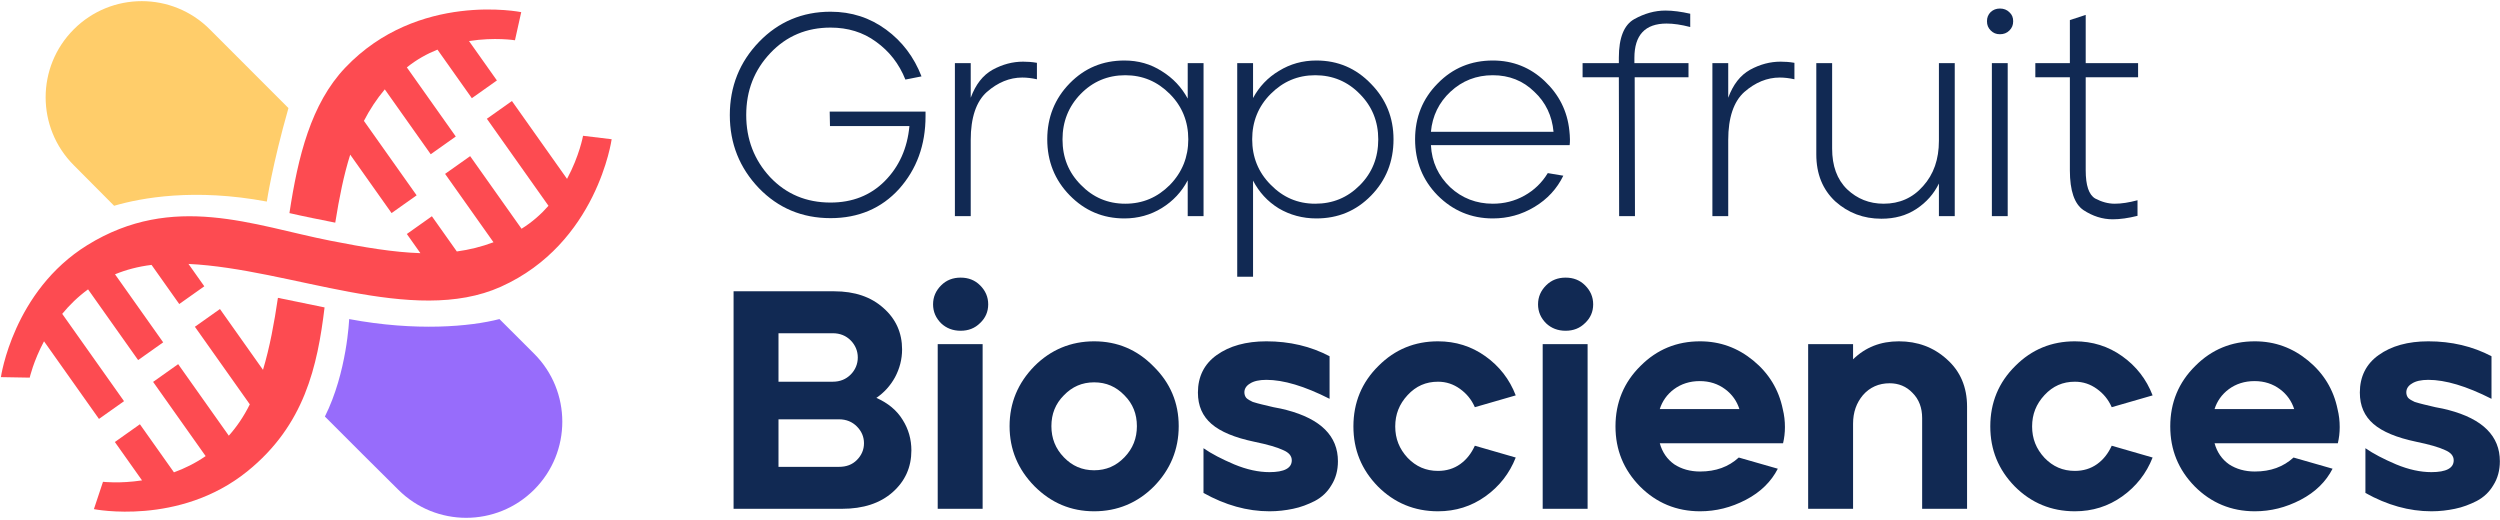 <?xml version="1.0" encoding="UTF-8" standalone="no"?>
<!DOCTYPE svg PUBLIC "-//W3C//DTD SVG 1.1//EN" "http://www.w3.org/Graphics/SVG/1.1/DTD/svg11.dtd">
<svg width="100%" height="100%" viewBox="0 0 2560 532" version="1.1" xmlns="http://www.w3.org/2000/svg" xmlns:xlink="http://www.w3.org/1999/xlink" xml:space="preserve" xmlns:serif="http://www.serif.com/" style="fill-rule:evenodd;clip-rule:evenodd;stroke-linejoin:round;stroke-miterlimit:2;">
    <g transform="matrix(4.893,0,0,4.893,-1140.63,-2258.64)">
        <g transform="matrix(0.341,0,0,0.341,332.986,391.606)">
            <g transform="matrix(176.644,0,0,177.19,147.252,337.92)">
                <path d="M0.146,-0.604C0.213,-0.673 0.296,-0.708 0.394,-0.708C0.467,-0.708 0.531,-0.687 0.587,-0.646C0.643,-0.605 0.684,-0.551 0.71,-0.484L0.654,-0.473C0.632,-0.528 0.598,-0.571 0.552,-0.604C0.507,-0.637 0.454,-0.653 0.394,-0.653C0.311,-0.653 0.241,-0.624 0.185,-0.565C0.129,-0.506 0.101,-0.435 0.101,-0.35C0.101,-0.266 0.129,-0.194 0.184,-0.135C0.24,-0.076 0.31,-0.047 0.394,-0.047C0.47,-0.047 0.533,-0.072 0.582,-0.121C0.632,-0.171 0.661,-0.235 0.668,-0.312L0.392,-0.312L0.391,-0.362L0.724,-0.362L0.724,-0.346C0.724,-0.246 0.693,-0.162 0.632,-0.094C0.571,-0.027 0.491,0.007 0.394,0.007C0.295,0.007 0.212,-0.028 0.145,-0.097C0.078,-0.167 0.044,-0.251 0.044,-0.35C0.044,-0.449 0.078,-0.534 0.146,-0.604Z" style="fill:rgb(17,41,83);fill-rule:nonzero;"/>
            </g>
            <g transform="matrix(176.644,0,0,177.19,282.915,337.92)">
                <path d="M0.058,-0.53L0.113,-0.53L0.113,-0.41C0.13,-0.456 0.155,-0.488 0.189,-0.507C0.224,-0.526 0.259,-0.535 0.295,-0.535C0.31,-0.535 0.326,-0.534 0.343,-0.531L0.343,-0.474C0.325,-0.478 0.308,-0.48 0.292,-0.48C0.248,-0.48 0.207,-0.463 0.169,-0.43C0.132,-0.397 0.113,-0.341 0.113,-0.264L0.113,-0L0.058,-0L0.058,-0.53Z" style="fill:rgb(17,41,83);fill-rule:nonzero;"/>
            </g>
            <g transform="matrix(176.644,0,0,177.19,342.249,337.92)">
                <path d="M0.121,-0.46C0.173,-0.513 0.236,-0.539 0.311,-0.539C0.359,-0.539 0.402,-0.527 0.441,-0.502C0.48,-0.478 0.51,-0.446 0.531,-0.407L0.531,-0.53L0.586,-0.53L0.586,-0L0.531,-0L0.531,-0.124C0.51,-0.084 0.48,-0.052 0.441,-0.028C0.402,-0.004 0.358,0.008 0.311,0.008C0.236,0.008 0.173,-0.019 0.121,-0.072C0.069,-0.125 0.043,-0.19 0.043,-0.266C0.043,-0.342 0.069,-0.407 0.121,-0.46ZM0.16,-0.108C0.202,-0.065 0.253,-0.043 0.314,-0.043C0.375,-0.043 0.426,-0.065 0.469,-0.108C0.512,-0.152 0.533,-0.205 0.533,-0.266C0.533,-0.327 0.512,-0.38 0.469,-0.423C0.426,-0.466 0.375,-0.488 0.314,-0.488C0.253,-0.488 0.201,-0.466 0.159,-0.423C0.117,-0.38 0.096,-0.327 0.096,-0.266C0.096,-0.203 0.117,-0.151 0.16,-0.108Z" style="fill:rgb(17,41,83);fill-rule:nonzero;"/>
            </g>
            <g transform="matrix(176.644,0,0,177.19,456.185,337.92)">
                <path d="M0.058,-0.53L0.113,-0.53L0.113,-0.409C0.134,-0.448 0.164,-0.48 0.203,-0.503C0.242,-0.527 0.285,-0.539 0.333,-0.539C0.408,-0.539 0.471,-0.512 0.523,-0.458C0.575,-0.405 0.601,-0.341 0.601,-0.266C0.601,-0.189 0.575,-0.124 0.523,-0.071C0.471,-0.018 0.408,0.008 0.333,0.008C0.285,0.008 0.241,-0.004 0.202,-0.027C0.163,-0.051 0.134,-0.083 0.113,-0.123L0.113,0.21L0.058,0.21L0.058,-0.53ZM0.11,-0.266C0.11,-0.205 0.131,-0.152 0.174,-0.109C0.217,-0.065 0.268,-0.043 0.329,-0.043C0.39,-0.043 0.441,-0.064 0.484,-0.107C0.527,-0.15 0.548,-0.203 0.548,-0.266C0.548,-0.327 0.527,-0.38 0.484,-0.423C0.442,-0.466 0.39,-0.488 0.329,-0.488C0.268,-0.488 0.217,-0.466 0.174,-0.423C0.131,-0.38 0.11,-0.327 0.11,-0.266Z" style="fill:rgb(17,41,83);fill-rule:nonzero;"/>
            </g>
            <g transform="matrix(176.644,0,0,177.19,567.995,337.92)">
                <path d="M0.122,-0.46C0.174,-0.513 0.238,-0.539 0.313,-0.539C0.383,-0.539 0.443,-0.515 0.493,-0.468C0.543,-0.421 0.572,-0.364 0.579,-0.296C0.58,-0.286 0.581,-0.276 0.581,-0.266C0.581,-0.259 0.581,-0.253 0.58,-0.246L0.098,-0.246C0.101,-0.187 0.124,-0.139 0.165,-0.1C0.206,-0.062 0.256,-0.043 0.313,-0.043C0.352,-0.043 0.389,-0.052 0.423,-0.071C0.457,-0.09 0.484,-0.116 0.504,-0.149L0.558,-0.14C0.536,-0.095 0.503,-0.059 0.458,-0.032C0.413,-0.005 0.365,0.008 0.313,0.008C0.238,0.008 0.174,-0.019 0.121,-0.072C0.069,-0.125 0.043,-0.19 0.043,-0.266C0.043,-0.342 0.069,-0.407 0.122,-0.46ZM0.098,-0.292L0.524,-0.292C0.519,-0.347 0.497,-0.394 0.457,-0.431C0.418,-0.469 0.37,-0.488 0.313,-0.488C0.256,-0.488 0.207,-0.469 0.166,-0.431C0.126,-0.394 0.103,-0.347 0.098,-0.292Z" style="fill:rgb(17,41,83);fill-rule:nonzero;"/>
            </g>
            <g transform="matrix(176.644,0,0,177.19,673.971,337.92)">
                <path d="M0.025,-0.481L0.025,-0.53L0.151,-0.53L0.151,-0.549C0.151,-0.618 0.169,-0.662 0.204,-0.682C0.24,-0.702 0.276,-0.712 0.313,-0.712C0.339,-0.712 0.368,-0.708 0.399,-0.701L0.399,-0.655C0.368,-0.663 0.341,-0.667 0.317,-0.667C0.242,-0.667 0.205,-0.627 0.205,-0.548L0.205,-0.53L0.393,-0.53L0.393,-0.481L0.206,-0.481L0.207,-0L0.152,-0L0.151,-0.481L0.025,-0.481Z" style="fill:rgb(17,41,83);fill-rule:nonzero;"/>
            </g>
            <g transform="matrix(176.644,0,0,177.19,747.808,337.92)">
                <path d="M0.058,-0.53L0.113,-0.53L0.113,-0.41C0.13,-0.456 0.155,-0.488 0.189,-0.507C0.224,-0.526 0.259,-0.535 0.295,-0.535C0.31,-0.535 0.326,-0.534 0.343,-0.531L0.343,-0.474C0.325,-0.478 0.308,-0.48 0.292,-0.48C0.248,-0.48 0.207,-0.463 0.169,-0.43C0.132,-0.397 0.113,-0.341 0.113,-0.264L0.113,-0L0.058,-0L0.058,-0.53Z" style="fill:rgb(17,41,83);fill-rule:nonzero;"/>
            </g>
            <g transform="matrix(176.644,0,0,177.19,812.99,337.92)">
                <path d="M0.05,-0.214L0.05,-0.53L0.105,-0.53L0.105,-0.234C0.105,-0.174 0.122,-0.127 0.157,-0.093C0.192,-0.06 0.234,-0.043 0.284,-0.043C0.339,-0.043 0.385,-0.063 0.421,-0.104C0.458,-0.145 0.476,-0.197 0.476,-0.261L0.476,-0.53L0.531,-0.53L0.531,-0L0.476,-0L0.476,-0.113C0.459,-0.078 0.433,-0.048 0.398,-0.025C0.363,-0.002 0.323,0.009 0.276,0.009C0.214,0.009 0.161,-0.011 0.116,-0.051C0.072,-0.092 0.05,-0.146 0.05,-0.214Z" style="fill:rgb(17,41,83);fill-rule:nonzero;"/>
            </g>
            <g transform="matrix(176.644,0,0,177.19,917.21,337.92)">
                <path d="M0.125,-0.53L0.125,-0L0.07,-0L0.07,-0.53L0.125,-0.53ZM0.066,-0.707C0.075,-0.715 0.085,-0.719 0.098,-0.719C0.111,-0.719 0.122,-0.715 0.131,-0.706C0.14,-0.698 0.144,-0.688 0.144,-0.675C0.144,-0.662 0.14,-0.652 0.131,-0.643C0.122,-0.634 0.111,-0.63 0.098,-0.63C0.085,-0.63 0.075,-0.634 0.066,-0.643C0.057,-0.652 0.053,-0.662 0.053,-0.675C0.053,-0.688 0.057,-0.698 0.066,-0.707Z" style="fill:rgb(17,41,83);fill-rule:nonzero;"/>
            </g>
            <g transform="matrix(176.644,0,0,177.19,951.656,337.92)">
                <path d="M0.146,-0.53L0.146,-0.679L0.201,-0.697L0.201,-0.53L0.383,-0.53L0.383,-0.481L0.201,-0.481L0.201,-0.159C0.201,-0.106 0.212,-0.074 0.234,-0.061C0.257,-0.049 0.279,-0.043 0.302,-0.043C0.325,-0.043 0.351,-0.047 0.381,-0.055L0.381,-0.001C0.349,0.007 0.32,0.011 0.295,0.011C0.259,0.011 0.225,0 0.193,-0.021C0.162,-0.042 0.146,-0.088 0.146,-0.158L0.146,-0.481L0.026,-0.481L0.026,-0.53L0.146,-0.53Z" style="fill:rgb(17,41,83);fill-rule:nonzero;"/>
            </g>
        </g>
        <g transform="matrix(0.367,0,0,0.367,329.029,444.071)">
            <g transform="matrix(176.644,0,0,177.19,147.252,337.92)">
                <path d="M0.38,-0.7C0.446,-0.7 0.499,-0.682 0.539,-0.646C0.579,-0.611 0.599,-0.566 0.599,-0.513C0.599,-0.481 0.591,-0.451 0.576,-0.423C0.561,-0.396 0.541,-0.374 0.516,-0.357C0.554,-0.34 0.582,-0.317 0.601,-0.286C0.62,-0.256 0.629,-0.223 0.629,-0.188C0.629,-0.134 0.609,-0.089 0.568,-0.053C0.528,-0.018 0.474,-0 0.405,-0L0.055,-0L0.055,-0.7L0.38,-0.7ZM0.2,-0.288L0.2,-0.135L0.395,-0.135C0.419,-0.135 0.438,-0.142 0.453,-0.157C0.468,-0.172 0.476,-0.19 0.476,-0.211C0.476,-0.232 0.468,-0.25 0.453,-0.265C0.438,-0.28 0.419,-0.288 0.395,-0.288L0.2,-0.288ZM0.2,-0.565L0.2,-0.409L0.375,-0.409C0.399,-0.409 0.418,-0.417 0.433,-0.432C0.448,-0.447 0.456,-0.466 0.456,-0.487C0.456,-0.508 0.448,-0.527 0.433,-0.542C0.418,-0.557 0.399,-0.565 0.375,-0.565L0.2,-0.565Z" style="fill:rgb(17,41,83);fill-rule:nonzero;"/>
            </g>
            <g transform="matrix(176.644,0,0,177.19,263.66,337.92)">
                <path d="M0.2,-0.53L0.2,-0L0.055,-0L0.055,-0.53L0.2,-0.53ZM0.066,-0.719C0.083,-0.736 0.104,-0.744 0.129,-0.744C0.154,-0.744 0.175,-0.736 0.192,-0.719C0.209,-0.702 0.218,-0.682 0.218,-0.658C0.218,-0.634 0.209,-0.614 0.192,-0.598C0.175,-0.581 0.154,-0.573 0.129,-0.573C0.104,-0.573 0.083,-0.581 0.066,-0.597C0.049,-0.614 0.04,-0.634 0.04,-0.658C0.04,-0.682 0.049,-0.702 0.066,-0.719Z" style="fill:rgb(17,41,83);fill-rule:nonzero;"/>
            </g>
            <g transform="matrix(176.644,0,0,177.19,308.705,337.92)">
                <path d="M0.112,-0.459C0.165,-0.512 0.23,-0.539 0.305,-0.539C0.38,-0.539 0.444,-0.512 0.497,-0.458C0.551,-0.405 0.578,-0.341 0.578,-0.266C0.578,-0.191 0.551,-0.126 0.498,-0.072C0.445,-0.019 0.38,0.008 0.305,0.008C0.23,0.008 0.166,-0.019 0.112,-0.073C0.059,-0.127 0.032,-0.191 0.032,-0.266C0.032,-0.341 0.059,-0.405 0.112,-0.459ZM0.167,-0.266C0.167,-0.227 0.18,-0.194 0.207,-0.166C0.234,-0.138 0.266,-0.124 0.305,-0.124C0.344,-0.124 0.376,-0.138 0.403,-0.166C0.43,-0.194 0.443,-0.227 0.443,-0.266C0.443,-0.305 0.43,-0.338 0.403,-0.365C0.376,-0.393 0.344,-0.407 0.305,-0.407C0.266,-0.407 0.234,-0.393 0.207,-0.365C0.18,-0.338 0.167,-0.305 0.167,-0.266Z" style="fill:rgb(17,41,83);fill-rule:nonzero;"/>
            </g>
            <g transform="matrix(176.644,0,0,177.19,415.572,337.92)">
                <path d="M0.096,-0.495C0.137,-0.524 0.19,-0.539 0.256,-0.539C0.331,-0.539 0.399,-0.523 0.46,-0.491L0.46,-0.354C0.379,-0.395 0.311,-0.415 0.256,-0.415C0.233,-0.415 0.215,-0.411 0.203,-0.403C0.191,-0.396 0.185,-0.386 0.185,-0.375C0.185,-0.368 0.187,-0.362 0.191,-0.357C0.196,-0.352 0.203,-0.348 0.212,-0.344C0.222,-0.341 0.232,-0.338 0.241,-0.336C0.25,-0.334 0.263,-0.331 0.279,-0.327C0.296,-0.324 0.31,-0.321 0.321,-0.318C0.432,-0.289 0.487,-0.234 0.487,-0.153C0.487,-0.124 0.48,-0.098 0.466,-0.076C0.453,-0.054 0.435,-0.037 0.412,-0.025C0.39,-0.014 0.367,-0.005 0.342,-0C0.318,0.005 0.293,0.008 0.266,0.008C0.194,0.008 0.123,-0.012 0.053,-0.051L0.053,-0.195C0.079,-0.177 0.112,-0.16 0.152,-0.143C0.193,-0.126 0.231,-0.118 0.266,-0.118C0.314,-0.118 0.338,-0.131 0.338,-0.156C0.338,-0.17 0.329,-0.181 0.31,-0.189C0.291,-0.198 0.26,-0.207 0.216,-0.216C0.154,-0.229 0.108,-0.248 0.079,-0.273C0.05,-0.298 0.035,-0.331 0.035,-0.374C0.035,-0.425 0.055,-0.466 0.096,-0.495Z" style="fill:rgb(17,41,83);fill-rule:nonzero;"/>
            </g>
            <g transform="matrix(176.644,0,0,177.19,504.244,337.92)">
                <path d="M0.116,-0.46C0.169,-0.513 0.233,-0.539 0.308,-0.539C0.365,-0.539 0.416,-0.523 0.461,-0.491C0.506,-0.459 0.539,-0.417 0.559,-0.365L0.427,-0.327C0.416,-0.352 0.4,-0.371 0.379,-0.386C0.358,-0.401 0.335,-0.409 0.308,-0.409C0.269,-0.409 0.237,-0.395 0.21,-0.366C0.183,-0.337 0.17,-0.304 0.17,-0.265C0.17,-0.226 0.183,-0.193 0.21,-0.164C0.237,-0.136 0.269,-0.122 0.308,-0.122C0.335,-0.122 0.359,-0.129 0.38,-0.144C0.401,-0.159 0.416,-0.179 0.427,-0.203L0.559,-0.165C0.539,-0.114 0.506,-0.072 0.461,-0.04C0.416,-0.008 0.365,0.008 0.308,0.008C0.232,0.008 0.167,-0.019 0.114,-0.072C0.061,-0.126 0.035,-0.19 0.035,-0.265C0.035,-0.342 0.062,-0.407 0.116,-0.46Z" style="fill:rgb(17,41,83);fill-rule:nonzero;"/>
            </g>
            <g transform="matrix(176.644,0,0,177.19,608.641,337.92)">
                <path d="M0.2,-0.53L0.2,-0L0.055,-0L0.055,-0.53L0.2,-0.53ZM0.066,-0.719C0.083,-0.736 0.104,-0.744 0.129,-0.744C0.154,-0.744 0.175,-0.736 0.192,-0.719C0.209,-0.702 0.218,-0.682 0.218,-0.658C0.218,-0.634 0.209,-0.614 0.192,-0.598C0.175,-0.581 0.154,-0.573 0.129,-0.573C0.104,-0.573 0.083,-0.581 0.066,-0.597C0.049,-0.614 0.04,-0.634 0.04,-0.658C0.04,-0.682 0.049,-0.702 0.066,-0.719Z" style="fill:rgb(17,41,83);fill-rule:nonzero;"/>
            </g>
            <g transform="matrix(176.644,0,0,177.19,653.686,337.92)">
                <path d="M0.116,-0.46C0.169,-0.513 0.233,-0.539 0.308,-0.539C0.373,-0.539 0.43,-0.518 0.48,-0.477C0.53,-0.436 0.562,-0.384 0.575,-0.321C0.58,-0.301 0.582,-0.282 0.582,-0.263C0.582,-0.245 0.58,-0.228 0.576,-0.211L0.178,-0.211C0.186,-0.182 0.202,-0.159 0.225,-0.143C0.248,-0.128 0.276,-0.12 0.308,-0.12C0.359,-0.12 0.4,-0.135 0.433,-0.165L0.559,-0.129C0.538,-0.088 0.504,-0.054 0.456,-0.029C0.408,-0.004 0.359,0.008 0.308,0.008C0.232,0.008 0.167,-0.019 0.114,-0.072C0.061,-0.126 0.035,-0.19 0.035,-0.265C0.035,-0.342 0.062,-0.407 0.116,-0.46ZM0.178,-0.321L0.435,-0.321C0.427,-0.346 0.412,-0.368 0.389,-0.385C0.366,-0.402 0.339,-0.411 0.307,-0.411C0.275,-0.411 0.247,-0.402 0.224,-0.385C0.201,-0.368 0.186,-0.346 0.178,-0.321Z" style="fill:rgb(17,41,83);fill-rule:nonzero;"/>
            </g>
            <g transform="matrix(176.644,0,0,177.19,760.903,337.92)">
                <path d="M0.05,-0.53L0.195,-0.53L0.195,-0.481C0.235,-0.52 0.284,-0.539 0.343,-0.539C0.403,-0.539 0.455,-0.52 0.498,-0.481C0.541,-0.443 0.563,-0.392 0.563,-0.329L0.563,-0L0.418,-0L0.418,-0.292C0.418,-0.325 0.408,-0.352 0.387,-0.373C0.367,-0.394 0.342,-0.404 0.313,-0.404C0.278,-0.404 0.249,-0.391 0.227,-0.366C0.206,-0.341 0.195,-0.311 0.195,-0.274L0.195,-0L0.05,-0L0.05,-0.53Z" style="fill:rgb(17,41,83);fill-rule:nonzero;"/>
            </g>
            <g transform="matrix(176.644,0,0,177.19,867.417,337.92)">
                <path d="M0.116,-0.46C0.169,-0.513 0.233,-0.539 0.308,-0.539C0.365,-0.539 0.416,-0.523 0.461,-0.491C0.506,-0.459 0.539,-0.417 0.559,-0.365L0.427,-0.327C0.416,-0.352 0.4,-0.371 0.379,-0.386C0.358,-0.401 0.335,-0.409 0.308,-0.409C0.269,-0.409 0.237,-0.395 0.21,-0.366C0.183,-0.337 0.17,-0.304 0.17,-0.265C0.17,-0.226 0.183,-0.193 0.21,-0.164C0.237,-0.136 0.269,-0.122 0.308,-0.122C0.335,-0.122 0.359,-0.129 0.38,-0.144C0.401,-0.159 0.416,-0.179 0.427,-0.203L0.559,-0.165C0.539,-0.114 0.506,-0.072 0.461,-0.04C0.416,-0.008 0.365,0.008 0.308,0.008C0.232,0.008 0.167,-0.019 0.114,-0.072C0.061,-0.126 0.035,-0.19 0.035,-0.265C0.035,-0.342 0.062,-0.407 0.116,-0.46Z" style="fill:rgb(17,41,83);fill-rule:nonzero;"/>
            </g>
            <g transform="matrix(176.644,0,0,177.19,970.042,337.92)">
                <path d="M0.116,-0.46C0.169,-0.513 0.233,-0.539 0.308,-0.539C0.373,-0.539 0.43,-0.518 0.48,-0.477C0.53,-0.436 0.562,-0.384 0.575,-0.321C0.58,-0.301 0.582,-0.282 0.582,-0.263C0.582,-0.245 0.58,-0.228 0.576,-0.211L0.178,-0.211C0.186,-0.182 0.202,-0.159 0.225,-0.143C0.248,-0.128 0.276,-0.12 0.308,-0.12C0.359,-0.12 0.4,-0.135 0.433,-0.165L0.559,-0.129C0.538,-0.088 0.504,-0.054 0.456,-0.029C0.408,-0.004 0.359,0.008 0.308,0.008C0.232,0.008 0.167,-0.019 0.114,-0.072C0.061,-0.126 0.035,-0.19 0.035,-0.265C0.035,-0.342 0.062,-0.407 0.116,-0.46ZM0.178,-0.321L0.435,-0.321C0.427,-0.346 0.412,-0.368 0.389,-0.385C0.366,-0.402 0.339,-0.411 0.307,-0.411C0.275,-0.411 0.247,-0.402 0.224,-0.385C0.201,-0.368 0.186,-0.346 0.178,-0.321Z" style="fill:rgb(17,41,83);fill-rule:nonzero;"/>
            </g>
            <g transform="matrix(176.644,0,0,177.19,1078.15,337.92)">
                <path d="M0.096,-0.495C0.137,-0.524 0.19,-0.539 0.256,-0.539C0.331,-0.539 0.399,-0.523 0.46,-0.491L0.46,-0.354C0.379,-0.395 0.311,-0.415 0.256,-0.415C0.233,-0.415 0.215,-0.411 0.203,-0.403C0.191,-0.396 0.185,-0.386 0.185,-0.375C0.185,-0.368 0.187,-0.362 0.191,-0.357C0.196,-0.352 0.203,-0.348 0.212,-0.344C0.222,-0.341 0.232,-0.338 0.241,-0.336C0.25,-0.334 0.263,-0.331 0.279,-0.327C0.296,-0.324 0.31,-0.321 0.321,-0.318C0.432,-0.289 0.487,-0.234 0.487,-0.153C0.487,-0.124 0.48,-0.098 0.466,-0.076C0.453,-0.054 0.435,-0.037 0.412,-0.025C0.39,-0.014 0.367,-0.005 0.342,-0C0.318,0.005 0.293,0.008 0.266,0.008C0.194,0.008 0.123,-0.012 0.053,-0.051L0.053,-0.195C0.079,-0.177 0.112,-0.16 0.152,-0.143C0.193,-0.126 0.231,-0.118 0.266,-0.118C0.314,-0.118 0.338,-0.131 0.338,-0.156C0.338,-0.17 0.329,-0.181 0.31,-0.189C0.291,-0.198 0.26,-0.207 0.216,-0.216C0.154,-0.229 0.108,-0.248 0.079,-0.273C0.05,-0.298 0.035,-0.331 0.035,-0.374C0.035,-0.425 0.055,-0.466 0.096,-0.495Z" style="fill:rgb(17,41,83);fill-rule:nonzero;"/>
            </g>
        </g>
        <g>
            <g transform="matrix(1.619,-1.619,-1.625,-1.625,426.533,2249.58)">
                <path d="M486.527,589.06L486.527,589.285L486.541,594.268C486.541,599.101 490.473,603.019 495.325,603.019L495.328,603.019C500.179,603.019 504.112,599.101 504.112,594.268L504.108,584.125C499.402,581.516 496.668,579.498 496.668,579.498C492.876,585.019 488.816,587.811 486.527,589.06Z" style="fill:rgb(255,205,106);"/>
            </g>
            <g transform="matrix(1.619,-1.619,-1.625,-1.625,426.533,2249.58)">
                <path d="M504.109,556.952L504.112,552.484C504.112,547.651 500.179,543.733 495.328,543.733L495.325,543.733C490.473,543.733 486.541,547.651 486.541,552.484L486.527,557.003L486.527,561.915C490.834,563.345 494.395,566.629 494.395,566.629C497.906,561.517 501.758,558.326 504.109,556.952Z" style="fill:rgb(151,108,251);"/>
            </g>
            <g transform="matrix(0.606,0.856,-0.856,0.606,500.915,19.631)">
                <path d="M286.111,412.618L281.423,412.618L281.423,406.492L290.033,406.492C291.191,404.265 292.106,401.946 292.761,399.458L276.044,399.458L276.044,393.332L293.794,393.332C293.949,390.84 293.68,388.476 293.16,386.298L271.884,386.298L271.884,380.172L290.916,380.172C288.598,375.494 285.747,372.597 285.747,372.597L289.605,368.335C289.605,368.335 304.92,382.705 300.855,403.385C297.134,422.311 273.696,435.537 261.124,451.632L266.59,451.632L266.59,457.758L257.024,457.758C255.728,460.157 254.865,462.512 254.342,464.792L270.977,464.792L270.977,470.918L253.687,470.918C253.719,473.433 254.109,475.796 254.697,477.952L276.044,477.952L276.044,484.078L257.066,484.078C259.115,488.148 261.337,490.599 261.337,490.599L257.933,495.231C257.933,495.231 245.316,483.316 246.399,465.924C247.652,445.824 262.377,436.616 273.708,425.838C278.699,421.092 282.873,416.894 286.111,412.618Z" style="fill:rgb(253,75,81);"/>
            </g>
            <g transform="matrix(-0.606,-0.856,-0.856,0.606,894.42,445.351)">
                <path d="M286.111,484.38C283.558,487.752 280.422,491.075 276.763,494.657C278.692,496.493 281.607,499.245 283.602,501.017C291.797,493.125 298.939,484.891 300.855,475.147C304.92,454.467 289.605,440.097 289.605,440.097L285.747,444.359C285.747,444.359 288.598,447.256 290.916,451.934L281.285,451.934L281.285,458.06L293.16,458.06C293.68,460.238 293.949,462.602 293.794,465.094L276.898,465.094L276.898,471.22L292.761,471.22C292.106,473.708 291.191,476.027 290.033,478.254L271.831,478.254L271.831,484.38L286.111,484.38ZM261.124,523.394C264.01,519.699 267.468,516.156 271.129,512.661L264.191,506.168C255.452,514.096 247.316,522.973 246.399,537.686C245.316,555.078 257.933,566.993 257.933,566.993L261.337,562.361C261.337,562.361 259.115,559.91 257.066,555.84L266.452,555.84L266.452,549.714L254.697,549.714C254.109,547.558 253.719,545.195 253.687,542.68L271.831,542.68L271.831,536.554L254.342,536.554C254.865,534.274 255.728,531.919 257.024,529.52L275.991,529.52L275.991,523.394L261.124,523.394Z" style="fill:rgb(253,75,81);"/>
            </g>
        </g>
    </g>
</svg>
